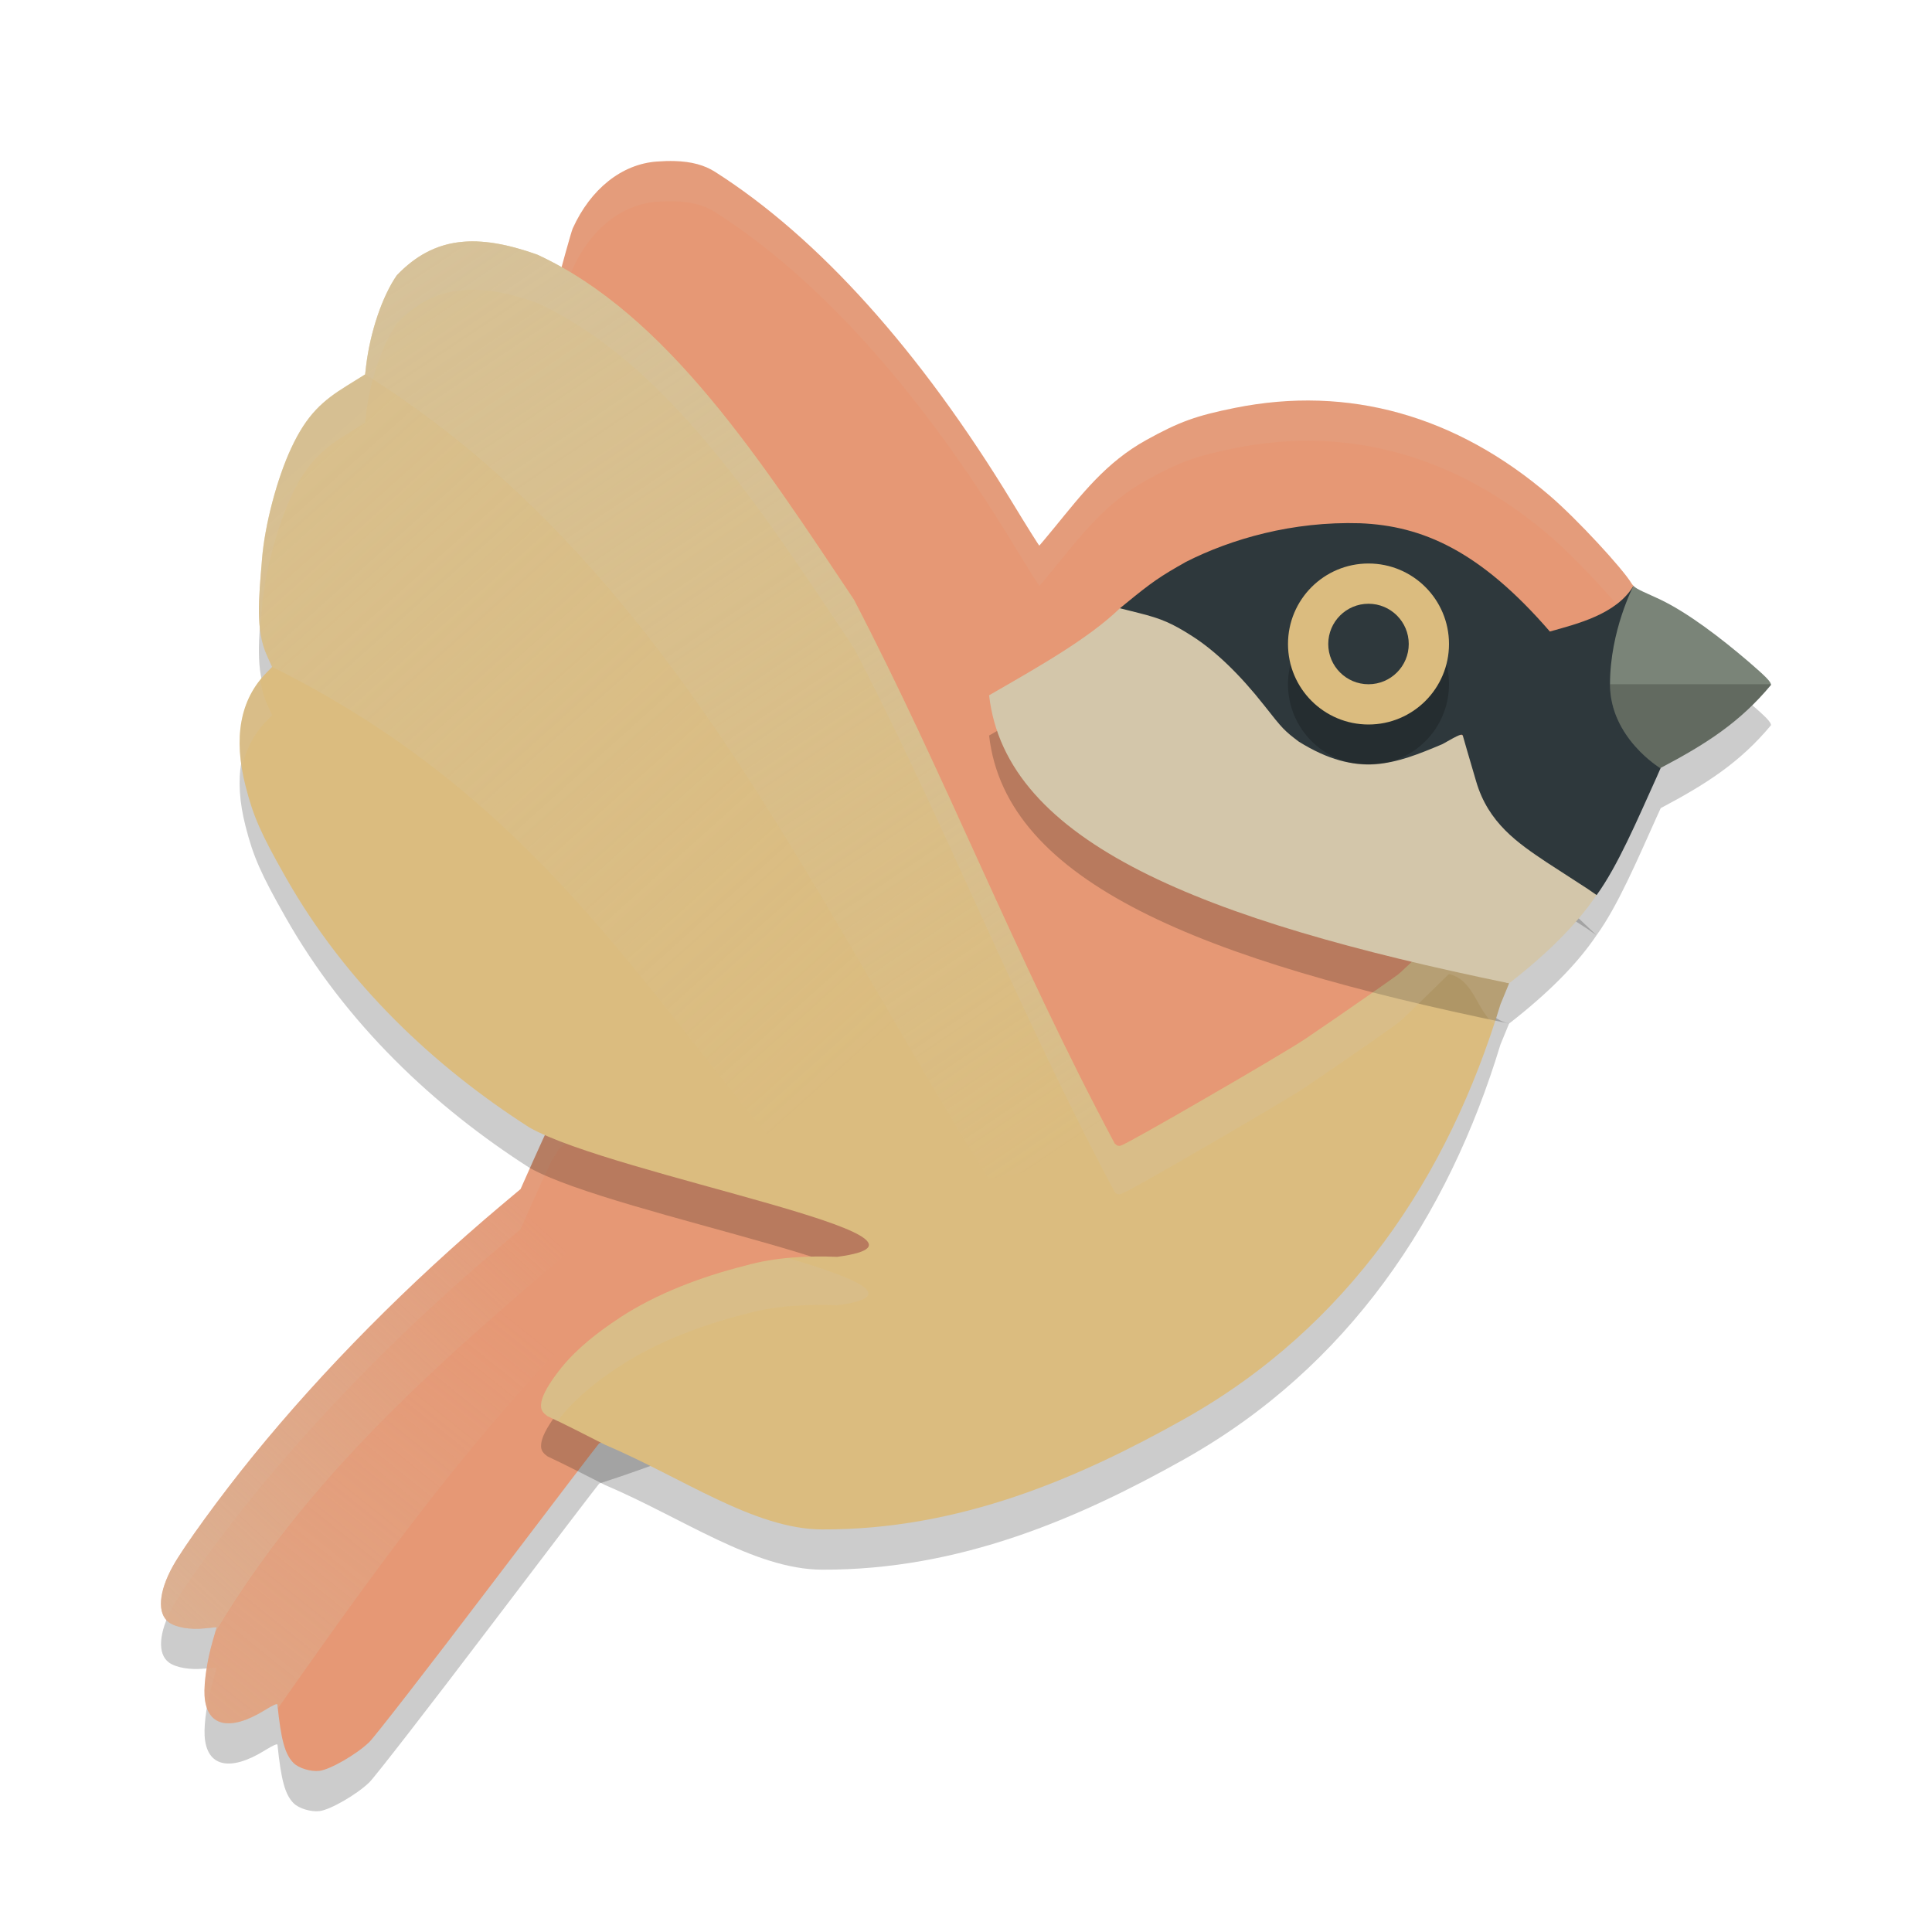 <svg xmlns="http://www.w3.org/2000/svg" xmlns:xlink="http://www.w3.org/1999/xlink" width="24" height="24" version="1.1">
 <defs>
  <linearGradient id="linearGradient24366">
   <stop style="stop-color:#d3c6aa" offset="0"/>
   <stop style="stop-color:#d3c6aa;stop-opacity:0" offset="1"/>
  </linearGradient>
  <linearGradient id="linearGradient24368" x1="10.851" x2="25.973" y1="6.316" y2="28.879" gradientTransform="matrix(0.5,0,0,0.5,-2.3022755e-4,-1.681594e-4)" gradientUnits="userSpaceOnUse" xlink:href="#linearGradient24366"/>
  <linearGradient id="linearGradient24475" x1="7.503" x2="20.999" y1="11.573" y2="26.616" gradientTransform="matrix(0.5,0,0,0.5,-2.3022755e-4,-1.681594e-4)" gradientUnits="userSpaceOnUse" xlink:href="#linearGradient24366"/>
  <linearGradient id="linearGradient26229" x1="4.28" x2="13.307" y1="40.068" y2="30.327" gradientTransform="matrix(0.5,0,0,0.5,-2.3022755e-4,-1.681594e-4)" gradientUnits="userSpaceOnUse" xlink:href="#linearGradient24366"/>
  <linearGradient id="linearGradient26237" x1="5.404" x2="13.103" y1="42.613" y2="33.017" gradientTransform="matrix(0.5,0,0,0.5,-2.3022755e-4,-1.681594e-4)" gradientUnits="userSpaceOnUse" xlink:href="#linearGradient24366"/>
 </defs>
 <path style="opacity:0.2" d="m 16.739,6.998 c -0.777,0.004 -1.479,0.214 -2.005,0.48 -0.325,0.183 -0.423,0.251 -0.753,0.521 l -0.069,0.058 0.238,0.06 c 0.276,0.069 0.41,0.127 0.66,0.286 0.288,0.184 0.593,0.478 0.895,0.862 0.23,0.293 0.247,0.311 0.427,0.447 0.736,0.459 1.201,0.278 1.784,0.032 0.216,-0.123 0.248,-0.135 0.256,-0.102 0.005,0.021 0.079,0.274 0.164,0.563 0.151,0.518 0.518,0.766 0.873,1.004 l 0.515,0.333 0.109,0.076 c 0.262,-0.361 0.504,-0.93 0.746,-1.467 l 0.051,-0.112 C 21.188,9.744 21.611,9.476 22,9.009 22.001,8.971 21.94,8.908 21.723,8.721 21.385,8.432 20.973,8.114 20.621,7.946 20.456,7.867 20.333,7.823 20.292,7.778 20.08,8.132 19.587,8.251 19.253,8.344 18.383,7.338 17.666,7.03 16.895,7 c -0.052,-0.002 -0.104,-0.002 -0.156,-0.002 z"/>
 <path style="opacity:0.2" d="M 8.383,2.5 C 8.313,2.498 8.238,2.5 8.158,2.506 7.724,2.539 7.337,2.847 7.115,3.336 7.076,3.423 6.64,5.072 6.632,5.087 9.285,7.048 10.005,8.574 11.241,11.462 l -4.288,2.8 -0.101,0.16 -0.005,-0.003 c -0.003,0.017 -0.008,0.041 -0.027,0.075 -0.024,0.044 -0.113,0.236 -0.198,0.428 l -0.155,0.349 -0.243,0.205 c -1.144,0.964 -2.203,2.033 -3.078,3.108 -0.406,0.499 -0.866,1.132 -1,1.376 -0.175,0.318 -0.193,0.584 -0.049,0.691 0.086,0.064 0.259,0.095 0.443,0.077 l 0.153,-0.015 -0.051,0.177 c -0.069,0.241 -0.109,0.514 -0.1,0.674 0.023,0.382 0.311,0.451 0.75,0.179 0.097,-0.06 0.154,-0.086 0.155,-0.069 0.046,0.446 0.094,0.619 0.201,0.727 0.065,0.065 0.216,0.11 0.322,0.097 0.135,-0.017 0.462,-0.206 0.618,-0.357 0.068,-0.066 0.74,-0.932 1.493,-1.925 0.742,-0.978 1.338,-1.759 1.363,-1.787 5.011,-1.625 5.672,-4.012 6.263,-2.387 -0.143,0.933 2.233,-1.207 2.527,-1.405 0.443,-0.298 1.701,-1.26 1.772,-1.321 l 1.084,-2.174 0.523,-1.326 c -0.321,-0.348 0.777,-0.529 0.762,-0.913 -0.015,-0.378 -0.14,-0.734 -0.086,-1.124 -0.009,-0.01 -0.018,-0.02 -0.024,-0.03 C 20.159,7.566 19.596,6.954 19.254,6.66 18.089,5.659 16.748,5.284 15.341,5.567 c -0.481,0.097 -0.689,0.171 -1.101,0.399 -0.501,0.277 -0.804,0.676 -1.141,1.087 -0.1,0.121 -0.184,0.223 -0.188,0.225 -0.004,0.002 -0.156,-0.24 -0.337,-0.538 C 11.429,4.856 10.167,3.453 8.883,2.634 8.751,2.55 8.59,2.507 8.383,2.5 Z"/>
 <path style="fill:#e69875" d="M 8.383,2.001 C 8.313,1.999 8.238,2.001 8.158,2.007 7.724,2.039 7.337,2.347 7.115,2.837 7.076,2.923 6.64,4.572 6.632,4.588 9.285,6.548 10.005,8.075 11.241,10.963 L 6.953,13.763 6.852,13.923 l -0.005,-0.003 c -0.003,0.017 -0.008,0.041 -0.027,0.075 -0.024,0.044 -0.113,0.236 -0.198,0.428 L 6.467,14.771 6.223,14.976 c -1.144,0.964 -2.203,2.033 -3.078,3.108 -0.406,0.499 -0.866,1.132 -1,1.376 -0.175,0.318 -0.193,0.584 -0.049,0.691 0.086,0.064 0.259,0.095 0.443,0.077 l 0.153,-0.015 -0.051,0.177 c -0.069,0.241 -0.109,0.514 -0.1,0.674 0.023,0.382 0.311,0.451 0.75,0.179 0.097,-0.06 0.154,-0.086 0.155,-0.069 0.046,0.446 0.094,0.619 0.201,0.727 0.065,0.065 0.216,0.11 0.322,0.097 0.135,-0.017 0.462,-0.206 0.618,-0.357 0.068,-0.066 0.74,-0.932 1.493,-1.925 0.742,-0.978 1.338,-1.759 1.363,-1.787 5.011,-1.625 5.672,-4.012 6.263,-2.387 -0.143,0.933 2.233,-1.207 2.527,-1.405 0.443,-0.298 1.701,-1.26 1.772,-1.321 l 1.084,-2.174 1.532,-1.1 C 20.304,9.194 20.394,8.787 20.378,8.402 20.363,8.024 20.238,7.668 20.292,7.278 c -0.009,-0.01 -0.018,-0.02 -0.024,-0.03 C 20.159,7.066 19.596,6.454 19.254,6.16 18.089,5.159 16.748,4.784 15.341,5.067 c -0.481,0.097 -0.689,0.171 -1.101,0.399 -0.501,0.277 -0.804,0.676 -1.141,1.087 -0.1,0.121 -0.184,0.223 -0.188,0.225 -0.004,0.002 -0.156,-0.24 -0.337,-0.538 C 11.429,4.356 10.167,2.953 8.883,2.135 8.751,2.051 8.59,2.007 8.383,2.001 Z"/>
 <path style="opacity:0.1;fill:#d3c6aa" d="m 8.383,2.001 c -0.069,-0.002 -0.144,-1.956e-4 -0.225,0.006 -0.434,0.033 -0.822,0.341 -1.043,0.83 -0.039,0.086 -0.475,1.736 -0.483,1.751 0.039,0.029 0.074,0.057 0.112,0.086 C 6.871,4.203 7.086,3.402 7.115,3.337 7.337,2.847 7.724,2.539 8.158,2.507 c 0.08,-0.006 0.155,-0.008 0.225,-0.006 0.208,0.006 0.368,0.05 0.5,0.134 1.285,0.819 2.546,2.221 3.692,4.105 0.181,0.298 0.333,0.54 0.337,0.538 0.004,-0.002 0.088,-0.103 0.188,-0.225 0.337,-0.411 0.64,-0.81 1.141,-1.087 0.412,-0.228 0.619,-0.303 1.101,-0.399 1.407,-0.283 2.748,0.092 3.913,1.093 0.342,0.294 0.905,0.906 1.014,1.088 0.006,0.01 0.015,0.02 0.024,0.03 -0.054,0.39 0.07,0.746 0.086,1.124 0.011,0.259 -0.024,0.528 0.049,0.782 L 20.625,9.542 C 20.304,9.194 20.394,8.787 20.378,8.402 c -0.015,-0.378 -0.14,-0.734 -0.086,-1.124 -0.009,-0.01 -0.018,-0.02 -0.024,-0.03 C 20.159,7.066 19.596,6.454 19.254,6.16 18.089,5.159 16.748,4.784 15.341,5.067 14.859,5.164 14.652,5.239 14.24,5.467 c -0.501,0.277 -0.804,0.676 -1.141,1.087 -0.1,0.121 -0.184,0.223 -0.188,0.225 -0.004,0.002 -0.156,-0.24 -0.337,-0.538 C 11.429,4.356 10.167,2.953 8.883,2.135 8.751,2.051 8.59,2.007 8.383,2.001 Z m 2.689,9.072 -4.119,2.689 -0.101,0.16 -0.005,-0.003 c -0.003,0.017 -0.008,0.041 -0.027,0.075 -0.024,0.044 -0.113,0.236 -0.198,0.428 L 6.467,14.771 6.223,14.976 c -1.144,0.964 -2.203,2.033 -3.078,3.108 -0.406,0.499 -0.866,1.132 -1,1.376 -0.163,0.296 -0.188,0.545 -0.074,0.665 0.021,-0.054 0.042,-0.107 0.074,-0.165 0.134,-0.244 0.594,-0.877 1,-1.376 0.875,-1.076 1.934,-2.145 3.078,-3.108 l 0.243,-0.205 0.155,-0.349 c 0.085,-0.192 0.174,-0.384 0.198,-0.428 0.019,-0.034 0.025,-0.058 0.027,-0.075 l 0.005,0.003 0.101,-0.16 4.288,-2.8 c -0.059,-0.137 -0.112,-0.258 -0.169,-0.39 z m -8.379,9.642 -0.123,0.012 c -0.021,0.131 -0.033,0.252 -0.027,0.339 0.003,0.058 0.015,0.106 0.03,0.149 0.017,-0.106 0.039,-0.217 0.069,-0.323 z"/>
 <path style="opacity:0.2" d="M 4.93,3.92 C 4.749,4.18 4.599,4.624 4.548,5.046 L 4.536,5.152 4.317,5.287 C 4.006,5.479 3.813,5.649 3.619,6.064 3.441,6.443 3.288,7.026 3.255,7.446 3.216,7.93 3.17,8.322 3.317,8.645 l 0.063,0.14 -0.072,0.074 c -0.325,0.332 -0.412,0.805 -0.257,1.408 0.095,0.372 0.189,0.587 0.494,1.124 0.755,1.334 1.858,2.364 3.033,3.116 1.057,0.596 5.558,1.376 3.822,1.606 -0.349,-0.014 -0.77,0.001 -1.144,0.11 h -0.001 -0.001 c -0.545,0.138 -1.097,0.346 -1.555,0.646 v 10e-4 c -0.255,0.165 -0.528,0.377 -0.725,0.62 -0.158,0.198 -0.232,0.336 -0.248,0.425 -0.016,0.089 0.008,0.128 0.076,0.177 0.247,0.116 0.477,0.236 0.713,0.355 0.957,0.406 1.853,1.048 2.693,1.052 1.714,0.008 3.198,-0.64 4.498,-1.369 2.045,-1.147 3.285,-3.015 3.933,-5.154 l 0.108,-0.262 c -0.415,-0.086 -0.366,-0.624 -0.747,-0.715 -0.031,0.024 -0.564,0.558 -0.642,0.614 -0.093,0.066 -0.214,0.152 -0.346,0.244 -0.265,0.185 -0.575,0.399 -0.796,0.548 -0.155,0.104 -0.718,0.436 -1.25,0.743 -0.266,0.154 -0.522,0.301 -0.714,0.408 -0.096,0.054 -0.176,0.098 -0.232,0.128 -0.028,0.015 -0.051,0.026 -0.067,0.034 -0.008,0.004 -0.015,0.007 -0.022,0.01 -0.004,0.001 -0.007,0.003 -0.015,0.005 -0.002,4e-4 -0.004,6.5e-4 -0.007,0.001 -0.003,3.19e-4 -0.011,10e-6 -0.011,0 -1.64e-4,-5e-5 -0.022,-0.005 -0.022,-0.005 -1.03e-4,-4.5e-5 -0.03,-0.025 -0.03,-0.025 l -0.003,-0.006 -0.002,-0.005 C 12.621,12.407 11.74,10.124 10.607,7.948 9.458,6.229 8.29,4.41 6.674,3.664 5.937,3.401 5.401,3.428 4.93,3.92 Z"/>
 <path style="fill:#dbbc7f" d="M 4.93,3.419 C 4.749,3.68 4.599,4.123 4.548,4.546 L 4.536,4.651 4.317,4.787 C 4.006,4.979 3.813,5.149 3.619,5.564 3.441,5.943 3.288,6.526 3.255,6.946 3.216,7.43 3.17,7.822 3.317,8.145 l 0.063,0.14 -0.072,0.074 c -0.325,0.332 -0.412,0.805 -0.257,1.408 0.095,0.372 0.189,0.587 0.494,1.124 0.755,1.334 1.858,2.364 3.033,3.116 1.057,0.596 5.558,1.376 3.822,1.606 -0.349,-0.014 -0.77,0.001 -1.144,0.11 h -0.001 -0.001 c -0.545,0.138 -1.097,0.346 -1.555,0.646 v 10e-4 c -0.255,0.165 -0.528,0.377 -0.725,0.62 -0.158,0.198 -0.232,0.336 -0.248,0.425 -0.016,0.089 0.008,0.128 0.076,0.177 0.247,0.116 0.477,0.236 0.713,0.355 0.957,0.406 1.853,1.048 2.693,1.052 1.714,0.008 3.198,-0.64 4.498,-1.369 2.045,-1.147 3.285,-3.015 3.933,-5.154 l 0.108,-0.262 c -0.415,-0.086 -0.366,-0.624 -0.747,-0.715 -0.031,0.024 -0.564,0.558 -0.642,0.614 -0.093,0.066 -0.214,0.152 -0.346,0.244 -0.265,0.185 -0.575,0.399 -0.796,0.548 -0.155,0.104 -0.718,0.436 -1.25,0.743 -0.266,0.154 -0.522,0.301 -0.714,0.408 -0.096,0.054 -0.176,0.098 -0.232,0.128 -0.028,0.015 -0.051,0.026 -0.067,0.034 -0.008,0.004 -0.015,0.007 -0.022,0.01 -0.004,0.001 -0.007,0.003 -0.015,0.005 -0.002,4e-4 -0.004,6.5e-4 -0.007,0.001 -0.003,3.19e-4 -0.011,10e-6 -0.011,0 -1.64e-4,-5e-5 -0.022,-0.005 -0.022,-0.005 -1.03e-4,-4.5e-5 -0.03,-0.025 -0.03,-0.025 l -0.003,-0.006 -0.002,-0.005 C 12.621,11.907 11.74,9.624 10.607,7.448 9.458,5.729 8.29,3.91 6.674,3.163 5.937,2.901 5.401,2.928 4.93,3.419 Z"/>
 <path style="opacity:0.2" d="m 12.287,9.137 c 0.613,-0.353 1.237,-0.705 1.625,-1.081 0.726,-0.062 2.018,1.297 2.925,1.725 0.641,0.303 0.88,-0.368 1.511,-0.089 l 0.539,1.031 0.946,0.895 c -0.249,0.37 -0.62,0.735 -1.086,1.097 C 14.937,11.93 12.495,10.967 12.287,9.137 Z"/>
 <path style="fill:#d3c6aa;opacity:0.2" d="M 5.922 3 C 5.544 2.987 5.224 3.113 4.93 3.42 C 4.749 3.68 4.598 4.123 4.547 4.545 L 4.535 4.65 L 4.316 4.787 C 4.006 4.979 3.813 5.15 3.619 5.564 C 3.442 5.943 3.287 6.525 3.254 6.945 C 3.227 7.283 3.199 7.576 3.232 7.832 C 3.239 7.74 3.246 7.647 3.254 7.547 C 3.287 7.127 3.442 6.543 3.619 6.164 C 3.813 5.749 4.006 5.578 4.316 5.387 L 4.535 5.252 L 4.547 5.146 C 4.598 4.724 4.749 4.28 4.93 4.02 C 5.401 3.528 5.937 3.501 6.674 3.764 C 8.29 4.51 9.458 6.329 10.607 8.049 C 11.74 10.225 12.622 12.507 13.84 14.795 L 13.842 14.801 L 13.844 14.807 C 13.844 14.807 13.875 14.832 13.875 14.832 C 13.875 14.832 13.896 14.836 13.896 14.836 C 13.897 14.836 13.905 14.836 13.908 14.836 C 13.911 14.836 13.912 14.836 13.914 14.836 C 13.922 14.834 13.926 14.831 13.93 14.83 C 13.937 14.827 13.943 14.824 13.951 14.82 C 13.968 14.812 13.991 14.802 14.02 14.787 C 14.076 14.757 14.156 14.712 14.252 14.658 C 14.444 14.551 14.699 14.404 14.965 14.25 C 15.497 13.942 16.06 13.61 16.215 13.506 C 16.436 13.357 16.747 13.144 17.012 12.959 C 17.144 12.867 17.265 12.781 17.357 12.715 C 17.436 12.659 17.969 12.124 18 12.1 C 18.309 12.173 18.338 12.539 18.559 12.721 C 18.585 12.639 18.614 12.559 18.639 12.477 L 18.746 12.215 C 18.331 12.129 18.381 11.591 18 11.5 C 17.969 11.524 17.436 12.057 17.357 12.113 C 17.265 12.179 17.144 12.265 17.012 12.357 C 16.747 12.542 16.436 12.757 16.215 12.906 C 16.06 13.011 15.497 13.343 14.965 13.65 C 14.699 13.804 14.444 13.951 14.252 14.059 C 14.156 14.112 14.076 14.155 14.02 14.186 C 13.991 14.201 13.968 14.213 13.951 14.221 C 13.943 14.225 13.937 14.228 13.93 14.23 C 13.926 14.232 13.922 14.233 13.914 14.234 C 13.912 14.235 13.911 14.236 13.908 14.236 C 13.905 14.237 13.897 14.236 13.896 14.236 C 13.896 14.236 13.875 14.231 13.875 14.23 C 13.875 14.23 13.844 14.205 13.844 14.205 L 13.842 14.199 L 13.84 14.195 C 12.622 11.907 11.74 9.623 10.607 7.447 C 9.458 5.728 8.29 3.91 6.674 3.164 C 6.397 3.066 6.149 3.008 5.922 3 z M 3.234 8.445 C 3.008 8.727 2.929 9.095 3.004 9.547 C 3.049 9.319 3.15 9.121 3.309 8.959 L 3.381 8.885 L 3.316 8.744 C 3.274 8.65 3.249 8.551 3.234 8.445 z M 9.795 15.629 C 9.613 15.645 9.43 15.674 9.256 15.725 L 9.254 15.725 C 8.709 15.863 8.157 16.069 7.699 16.369 L 7.699 16.371 C 7.444 16.536 7.17 16.747 6.973 16.99 C 6.815 17.188 6.741 17.327 6.725 17.416 C 6.708 17.505 6.732 17.543 6.801 17.592 C 6.844 17.612 6.883 17.634 6.926 17.654 C 6.942 17.633 6.955 17.614 6.973 17.592 C 7.17 17.349 7.444 17.135 7.699 16.971 C 8.157 16.671 8.709 16.463 9.254 16.324 L 9.256 16.324 C 9.631 16.215 10.051 16.201 10.4 16.215 C 11.188 16.11 10.67 15.891 9.795 15.629 z"/>
 <path style="fill:#d3c6aa" d="m 12.287,8.637 c 0.613,-0.353 1.237,-0.705 1.625,-1.081 0.726,-0.062 2.018,1.297 2.925,1.725 0.641,0.303 0.88,-0.368 1.511,-0.089 l 0.539,1.031 0.946,0.895 c -0.249,0.37 -0.62,0.735 -1.086,1.097 -3.81,-0.784 -6.252,-1.747 -6.46,-3.578 z"/>
 <path style="fill:#2e383c" d="m 19.253,7.845 c -0.87,-1.006 -1.587,-1.314 -2.357,-1.345 -0.84,-0.026 -1.601,0.195 -2.162,0.479 -0.325,0.183 -0.423,0.251 -0.752,0.52 l -0.07,0.057 0.239,0.06 c 0.276,0.069 0.41,0.127 0.66,0.287 0.288,0.184 0.593,0.478 0.895,0.862 0.23,0.293 0.247,0.31 0.427,0.447 0.736,0.459 1.201,0.278 1.785,0.032 0.216,-0.123 0.247,-0.135 0.255,-0.101 0.005,0.021 0.079,0.274 0.164,0.563 0.151,0.518 0.518,0.766 0.873,1.004 l 0.514,0.333 0.11,0.076 c 0.262,-0.361 0.503,-0.929 0.746,-1.466 L 20.63,9.539 C 20.098,8.773 20.147,8.224 20.292,7.277 20.081,7.632 19.587,7.751 19.253,7.845 Z"/>
 <circle style="opacity:0.2" cx="17" cy="8.5" r="1"/>
 <circle style="fill:#dbbc7f" cx="17" cy="8" r="1"/>
 <circle style="fill:#2e383c" cx="17" cy="8" r=".5"/>
 <path style="fill:#7a8478" d="m 20.292,7.278 c 0,0 -0.292,0.556 -0.292,1.222 0,0.666 0.625,1.042 0.625,1.042 l 0.005,-0.003 C 21.188,9.245 21.611,8.976 22,8.508 22.001,8.471 21.94,8.408 21.723,8.221 21.385,7.932 20.973,7.614 20.621,7.446 20.456,7.368 20.333,7.323 20.292,7.278 Z"/>
 <path style="opacity:0.2" d="m 20,8.5 c 0,0.666 0.625,1.042 0.625,1.042 l 0.005,-0.003 c 0.558,-0.294 0.982,-0.563 1.37,-1.03 1.06e-4,-0.003 -0.001,-0.006 -0.002,-0.009 z"/>
 <path style="opacity:0.5;fill:url(#linearGradient24368)" d="M 5.923,2.999 C 5.544,2.986 5.224,3.112 4.929,3.42 4.749,3.68 4.599,4.123 4.548,4.546 L 4.536,4.651 C 8.32,7.043 10.03,11.051 12.278,14.64 l 1.58,-0.266 v -0.155 c -0.007,-0.006 -0.015,-0.013 -0.015,-0.013 l -0.003,-0.006 -0.002,-0.005 C 12.621,11.907 11.74,9.624 10.607,7.448 9.458,5.729 8.289,3.909 6.674,3.163 6.397,3.064 6.15,3.007 5.923,2.999 Z"/>
 <path style="opacity:0.3;fill:url(#linearGradient24475)" d="M 4.536,4.651 4.316,4.787 C 4.005,4.979 3.813,5.149 3.619,5.563 3.442,5.942 3.288,6.526 3.255,6.946 c -0.038,0.484 -0.085,0.875 0.062,1.198 l 0.063,0.14 c 3.72,1.85 4.91,4.663 7.249,7.039 0.094,0.049 0.155,0.094 0.161,0.135 L 12.278,14.64 C 12.068,14.322 11.877,14.001 11.694,13.68 10.009,10.852 8.507,7.882 5.973,5.715 c -0.005,-0.003 -0.009,-0.006 -0.014,-0.01 -0.007,-0.007 -0.014,-0.012 -0.021,-0.019 C 5.504,5.316 5.039,4.969 4.536,4.651 Z"/>
 <path style="opacity:0.5;fill:url(#linearGradient26229)" d="m 6.43,14.803 -0.207,0.174 c -1.144,0.964 -2.203,2.033 -3.078,3.108 -0.406,0.499 -0.866,1.132 -1,1.376 -0.175,0.318 -0.193,0.584 -0.049,0.691 0.086,0.064 0.259,0.095 0.443,0.077 l 0.153,-0.015 -0.02,0.066 c 0.005,-0.007 0.01,-0.013 0.015,-0.021 1.239,-2.074 3.028,-3.566 4.806,-5.069 z"/>
 <path style="opacity:0.3;fill:url(#linearGradient26237)" d="m 7.481,15.202 c -1.774,1.5 -3.557,2.989 -4.793,5.059 -0.005,0.007 -0.009,0.013 -0.014,0.02 -2.64e-4,3.85e-4 -7.1e-4,6e-4 -9.75e-4,0.001 l -0.031,0.11 c -0.069,0.241 -0.109,0.514 -0.1,0.674 0.023,0.382 0.311,0.451 0.75,0.179 0.097,-0.06 0.154,-0.086 0.155,-0.069 0.002,0.018 0.004,0.028 0.006,0.045 1.381,-1.97 2.805,-3.958 4.787,-5.728 z"/>
</svg>
